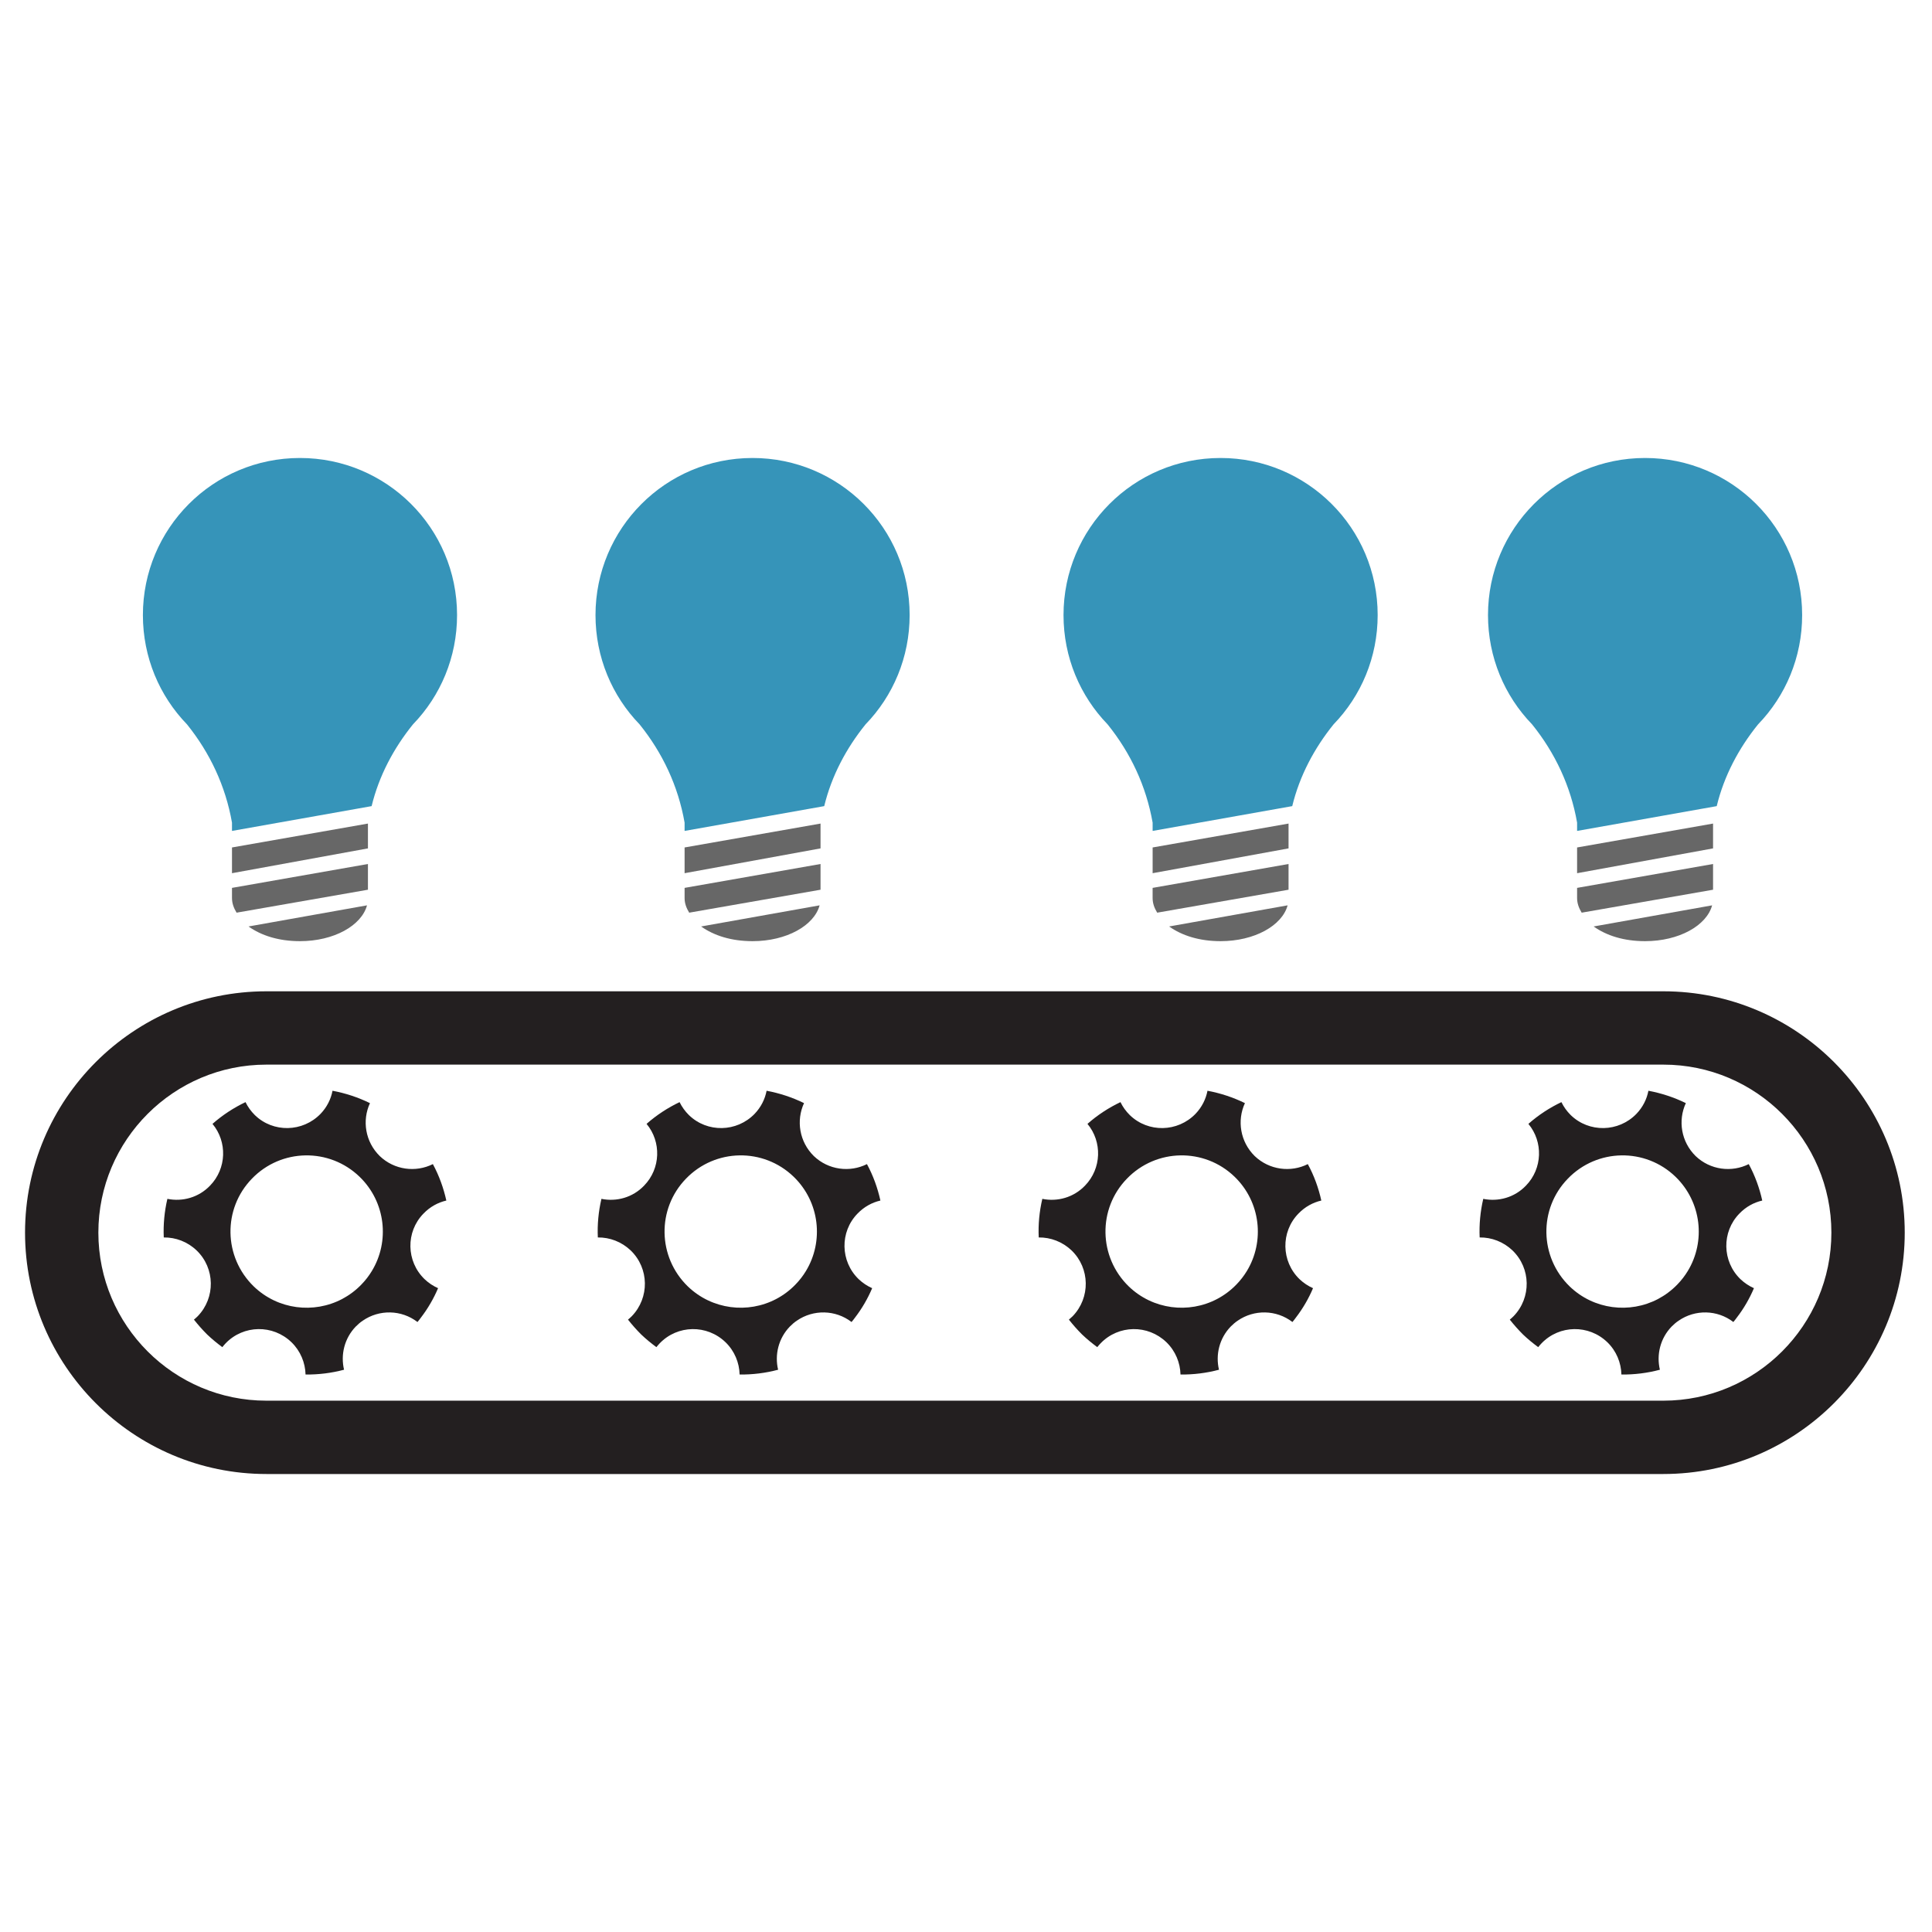 <?xml version="1.0" encoding="utf-8"?>
<!-- Generator: Adobe Illustrator 15.1.0, SVG Export Plug-In . SVG Version: 6.00 Build 0)  -->
<!DOCTYPE svg PUBLIC "-//W3C//DTD SVG 1.1//EN" "http://www.w3.org/Graphics/SVG/1.1/DTD/svg11.dtd">
<svg version="1.1" id="Layer_1" xmlns="http://www.w3.org/2000/svg" xmlns:xlink="http://www.w3.org/1999/xlink" x="0px" y="0px"
	 width="141.732px" height="141.732px" viewBox="0 0 141.732 141.732" enable-background="new 0 0 141.732 141.732"
	 xml:space="preserve">
<path fill="#231F20" d="M127.602,89.028c0.478-0.497,1.061-0.814,1.677-0.956c-0.204-0.922-0.533-1.831-0.991-2.673
	c-1.254,0.629-2.824,0.434-3.895-0.589c-1.066-1.047-1.311-2.607-0.719-3.885c-0.875-0.428-1.801-0.73-2.746-0.907
	c-0.117,0.616-0.411,1.208-0.883,1.698c-1.306,1.347-3.468,1.396-4.816,0.087c-0.29-0.287-0.514-0.605-0.684-0.95
	c-0.862,0.41-1.679,0.941-2.421,1.595c1.092,1.315,1.04,3.273-0.178,4.528c-0.836,0.876-2.029,1.198-3.134,0.973
	c-0.216,0.928-0.307,1.885-0.263,2.831c0.867-0.011,1.735,0.31,2.411,0.955c1.353,1.307,1.389,3.463,0.079,4.82
	c-0.089,0.088-0.182,0.175-0.28,0.254c0.298,0.376,0.625,0.746,0.974,1.094c0.354,0.338,0.727,0.642,1.111,0.924
	c0.079-0.097,0.157-0.195,0.246-0.283c1.312-1.359,3.466-1.388,4.824-0.078c0.668,0.645,1.013,1.513,1.033,2.37
	c0.951,0.01,1.901-0.106,2.823-0.352c-0.261-1.102,0.025-2.302,0.863-3.17c0.165-0.164,0.333-0.311,0.515-0.43
	c1.203-0.833,2.832-0.808,4.011,0.099c0.087-0.099,0.168-0.208,0.245-0.313c0.519-0.671,0.941-1.404,1.266-2.168
	c-0.354-0.158-0.688-0.377-0.987-0.659C126.327,92.536,126.292,90.369,127.602,89.028z M123.05,94.231
	c-0.425,0.44-0.904,0.792-1.414,1.063c-2.077,1.093-4.709,0.791-6.488-0.925c-2.218-2.157-2.282-5.688-0.131-7.902
	c2.146-2.224,5.682-2.283,7.902-0.137c1.911,1.854,2.221,4.741,0.893,6.918C123.599,93.598,123.348,93.925,123.05,94.231z"/>
<path fill="#231F20" d="M95.255,89.028c0.477-0.497,1.064-0.814,1.677-0.956c-0.203-0.922-0.532-1.831-0.991-2.673
	c-1.252,0.629-2.821,0.434-3.894-0.589c-1.064-1.047-1.31-2.607-0.719-3.885c-0.875-0.428-1.799-0.73-2.746-0.907
	c-0.118,0.616-0.413,1.208-0.883,1.698c-1.308,1.347-3.468,1.396-4.817,0.087c-0.29-0.287-0.516-0.605-0.684-0.95
	c-0.861,0.41-1.68,0.941-2.421,1.595c1.093,1.315,1.039,3.273-0.178,4.528c-0.837,0.876-2.03,1.198-3.134,0.973
	c-0.218,0.928-0.308,1.885-0.263,2.831c0.867-0.011,1.736,0.31,2.413,0.955c1.351,1.307,1.386,3.463,0.079,4.82
	c-0.09,0.088-0.184,0.175-0.279,0.254c0.295,0.376,0.622,0.746,0.972,1.094c0.354,0.338,0.728,0.642,1.109,0.924
	c0.082-0.097,0.158-0.195,0.247-0.283c1.312-1.359,3.466-1.388,4.825-0.078c0.667,0.645,1.014,1.513,1.034,2.37
	c0.95,0.01,1.901-0.106,2.823-0.352c-0.261-1.102,0.025-2.302,0.863-3.17c0.165-0.164,0.333-0.311,0.512-0.43
	c1.206-0.833,2.834-0.808,4.013,0.099c0.087-0.099,0.168-0.208,0.245-0.313c0.518-0.671,0.943-1.404,1.266-2.168
	c-0.354-0.158-0.69-0.377-0.987-0.659C93.981,92.536,93.945,90.369,95.255,89.028z M90.705,94.231
	c-0.425,0.44-0.902,0.792-1.416,1.063c-2.075,1.093-4.707,0.791-6.486-0.925c-2.219-2.157-2.283-5.688-0.131-7.902
	c2.146-2.224,5.683-2.283,7.902-0.137c1.913,1.854,2.218,4.741,0.893,6.918C91.253,93.598,91.002,93.925,90.705,94.231z"/>
<path fill="#231F20" d="M62.91,89.028c0.478-0.497,1.064-0.814,1.677-0.956c-0.205-0.922-0.53-1.831-0.988-2.673
	c-1.254,0.629-2.824,0.434-3.895-0.589c-1.066-1.047-1.31-2.607-0.72-3.885c-0.876-0.428-1.799-0.73-2.746-0.907
	c-0.118,0.616-0.412,1.208-0.883,1.698c-1.307,1.347-3.469,1.396-4.816,0.087c-0.291-0.287-0.515-0.605-0.685-0.95
	c-0.86,0.41-1.679,0.941-2.422,1.595c1.093,1.315,1.041,3.273-0.178,4.528c-0.835,0.876-2.028,1.198-3.133,0.973
	c-0.217,0.928-0.308,1.885-0.264,2.831c0.869-0.011,1.737,0.31,2.413,0.955c1.354,1.307,1.388,3.463,0.08,4.82
	c-0.09,0.088-0.183,0.175-0.28,0.254c0.298,0.376,0.622,0.746,0.973,1.094c0.354,0.338,0.728,0.642,1.11,0.924
	c0.081-0.097,0.159-0.195,0.246-0.283c1.312-1.359,3.467-1.388,4.824-0.078c0.668,0.645,1.015,1.513,1.035,2.37
	c0.951,0.01,1.902-0.106,2.824-0.352c-0.261-1.102,0.024-2.302,0.863-3.17c0.163-0.164,0.332-0.311,0.512-0.43
	c1.205-0.833,2.834-0.808,4.012,0.099c0.088-0.099,0.169-0.208,0.247-0.313c0.517-0.671,0.941-1.404,1.266-2.168
	c-0.354-0.158-0.69-0.377-0.987-0.659C61.637,92.536,61.6,90.369,62.91,89.028z M58.358,94.231c-0.423,0.44-0.901,0.792-1.414,1.063
	c-2.077,1.093-4.707,0.791-6.487-0.925c-2.219-2.157-2.282-5.688-0.132-7.902c2.146-2.224,5.682-2.283,7.902-0.137
	c1.913,1.854,2.219,4.741,0.893,6.918C58.908,93.598,58.656,93.925,58.358,94.231z"/>
<g>
	<path fill="#231F20" d="M122.026,108.134H19.542c-9.762,0-17.705-7.945-17.705-17.708c0-9.763,7.943-17.704,17.705-17.704h102.484
		c9.76,0,17.706,7.941,17.706,17.704C139.732,100.189,131.786,108.134,122.026,108.134z M19.542,78.101
		c-6.796,0-12.326,5.529-12.326,12.325c0,6.8,5.53,12.328,12.326,12.328h102.484c6.794,0,12.325-5.528,12.325-12.328
		c0-6.796-5.531-12.325-12.325-12.325H19.542z"/>
</g>
<path fill="#231F20" d="M31.066,89.03c0.478-0.499,1.063-0.815,1.677-0.958c-0.205-0.922-0.531-1.831-0.988-2.673
	c-1.255,0.629-2.825,0.434-3.895-0.589c-1.066-1.046-1.31-2.605-0.72-3.883c-0.875-0.43-1.799-0.731-2.747-0.909
	c-0.117,0.617-0.411,1.208-0.882,1.698c-1.308,1.346-3.469,1.396-4.816,0.087c-0.291-0.288-0.516-0.605-0.684-0.951
	c-0.86,0.411-1.679,0.941-2.422,1.596c1.093,1.315,1.041,3.272-0.177,4.527c-0.836,0.876-2.029,1.198-3.133,0.973
	c-0.217,0.928-0.308,1.885-0.265,2.832c0.87-0.012,1.738,0.31,2.413,0.955c1.354,1.306,1.388,3.463,0.081,4.819
	c-0.09,0.089-0.183,0.175-0.281,0.254c0.298,0.376,0.622,0.746,0.973,1.094c0.354,0.338,0.728,0.642,1.11,0.925
	c0.081-0.098,0.158-0.196,0.245-0.284c1.313-1.359,3.467-1.388,4.825-0.078c0.668,0.646,1.014,1.513,1.035,2.37
	c0.951,0.01,1.901-0.105,2.824-0.352c-0.261-1.1,0.023-2.301,0.862-3.17c0.164-0.164,0.332-0.311,0.512-0.429
	c1.205-0.834,2.834-0.809,4.012,0.099c0.088-0.099,0.168-0.209,0.246-0.313c0.517-0.672,0.941-1.405,1.266-2.169
	c-0.354-0.158-0.69-0.375-0.987-0.659C29.792,92.537,29.755,90.369,31.066,89.03z M26.514,94.231
	c-0.423,0.44-0.901,0.792-1.414,1.064c-2.078,1.092-4.707,0.792-6.487-0.925c-2.219-2.158-2.282-5.688-0.132-7.903
	c2.146-2.224,5.682-2.282,7.901-0.136c1.914,1.854,2.22,4.742,0.893,6.917C27.063,93.598,26.812,93.925,26.514,94.231z"/>
<g>
	<path fill="#3694B9" d="M17.019,60.35v0.607l10.243-1.819c0.54-2.224,1.617-4.246,3.033-5.998c2.021-2.089,3.235-4.92,3.235-8.019
		c0-6.402-5.189-11.523-11.524-11.523c-6.401,0-11.523,5.188-11.523,11.523c0,3.099,1.213,5.93,3.235,8.019
		C15.401,55.23,16.546,57.657,17.019,60.35z"/>
</g>
<g>
	<polygon fill="#676767" points="26.992,62.238 26.992,60.417 17.019,62.17 17.019,64.058 	"/>
</g>
<g>
	<path fill="#676767" d="M26.992,65.27v-1.887l-9.973,1.752v0.741c0,0.405,0.135,0.742,0.336,1.078L26.992,65.27z"/>
</g>
<g>
	<path fill="#676767" d="M18.232,67.966c0.943,0.672,2.223,1.078,3.773,1.078c2.494,0,4.516-1.145,4.919-2.628L18.232,67.966z"/>
</g>
<g>
	<path fill="#3694B9" d="M50.222,60.35v0.607l10.243-1.819c0.54-2.224,1.617-4.246,3.032-5.998c2.021-2.089,3.234-4.92,3.234-8.019
		c0-6.402-5.188-11.523-11.523-11.523c-6.401,0-11.522,5.188-11.522,11.523c0,3.099,1.213,5.93,3.234,8.019
		C48.604,55.23,49.75,57.657,50.222,60.35z"/>
</g>
<g>
	<polygon fill="#676767" points="60.195,62.238 60.195,60.417 50.222,62.17 50.222,64.058 	"/>
</g>
<g>
	<path fill="#676767" d="M60.195,65.27v-1.887l-9.973,1.752v0.741c0,0.405,0.135,0.742,0.337,1.078L60.195,65.27z"/>
</g>
<g>
	<path fill="#676767" d="M51.435,67.966c0.943,0.672,2.224,1.078,3.773,1.078c2.493,0,4.516-1.145,4.919-2.628L51.435,67.966z"/>
</g>
<g>
	<path fill="#3694B9" d="M84.557,60.35v0.607l10.242-1.819c0.539-2.224,1.617-4.246,3.031-5.998c2.023-2.089,3.236-4.92,3.236-8.019
		c0-6.402-5.189-11.523-11.525-11.523c-6.401,0-11.521,5.188-11.521,11.523c0,3.099,1.212,5.93,3.234,8.019
		C82.938,55.23,84.083,57.657,84.557,60.35z"/>
</g>
<g>
	<polygon fill="#676767" points="94.528,62.238 94.528,60.417 84.557,62.17 84.557,64.058 	"/>
</g>
<g>
	<path fill="#676767" d="M94.528,65.27v-1.887l-9.972,1.752v0.741c0,0.405,0.133,0.742,0.336,1.078L94.528,65.27z"/>
</g>
<g>
	<path fill="#676767" d="M85.768,67.966c0.945,0.672,2.224,1.078,3.773,1.078c2.495,0,4.518-1.145,4.919-2.628L85.768,67.966z"/>
</g>
<g>
	<path fill="#3694B9" d="M115.696,60.35v0.607l10.243-1.819c0.539-2.224,1.617-4.246,3.033-5.998
		c2.021-2.089,3.234-4.92,3.234-8.019c0-6.402-5.189-11.523-11.523-11.523c-6.403,0-11.523,5.188-11.523,11.523
		c0,3.099,1.213,5.93,3.234,8.019C114.079,55.23,115.225,57.657,115.696,60.35z"/>
</g>
<g>
	<polygon fill="#676767" points="125.67,62.238 125.67,60.417 115.696,62.17 115.696,64.058 	"/>
</g>
<g>
	<path fill="#676767" d="M125.67,65.27v-1.887l-9.974,1.752v0.741c0,0.405,0.135,0.742,0.336,1.078L125.67,65.27z"/>
</g>
<g>
	<path fill="#676767" d="M116.91,67.966c0.942,0.672,2.222,1.078,3.773,1.078c2.492,0,4.516-1.145,4.919-2.628L116.91,67.966z"/>
</g>
</svg>
